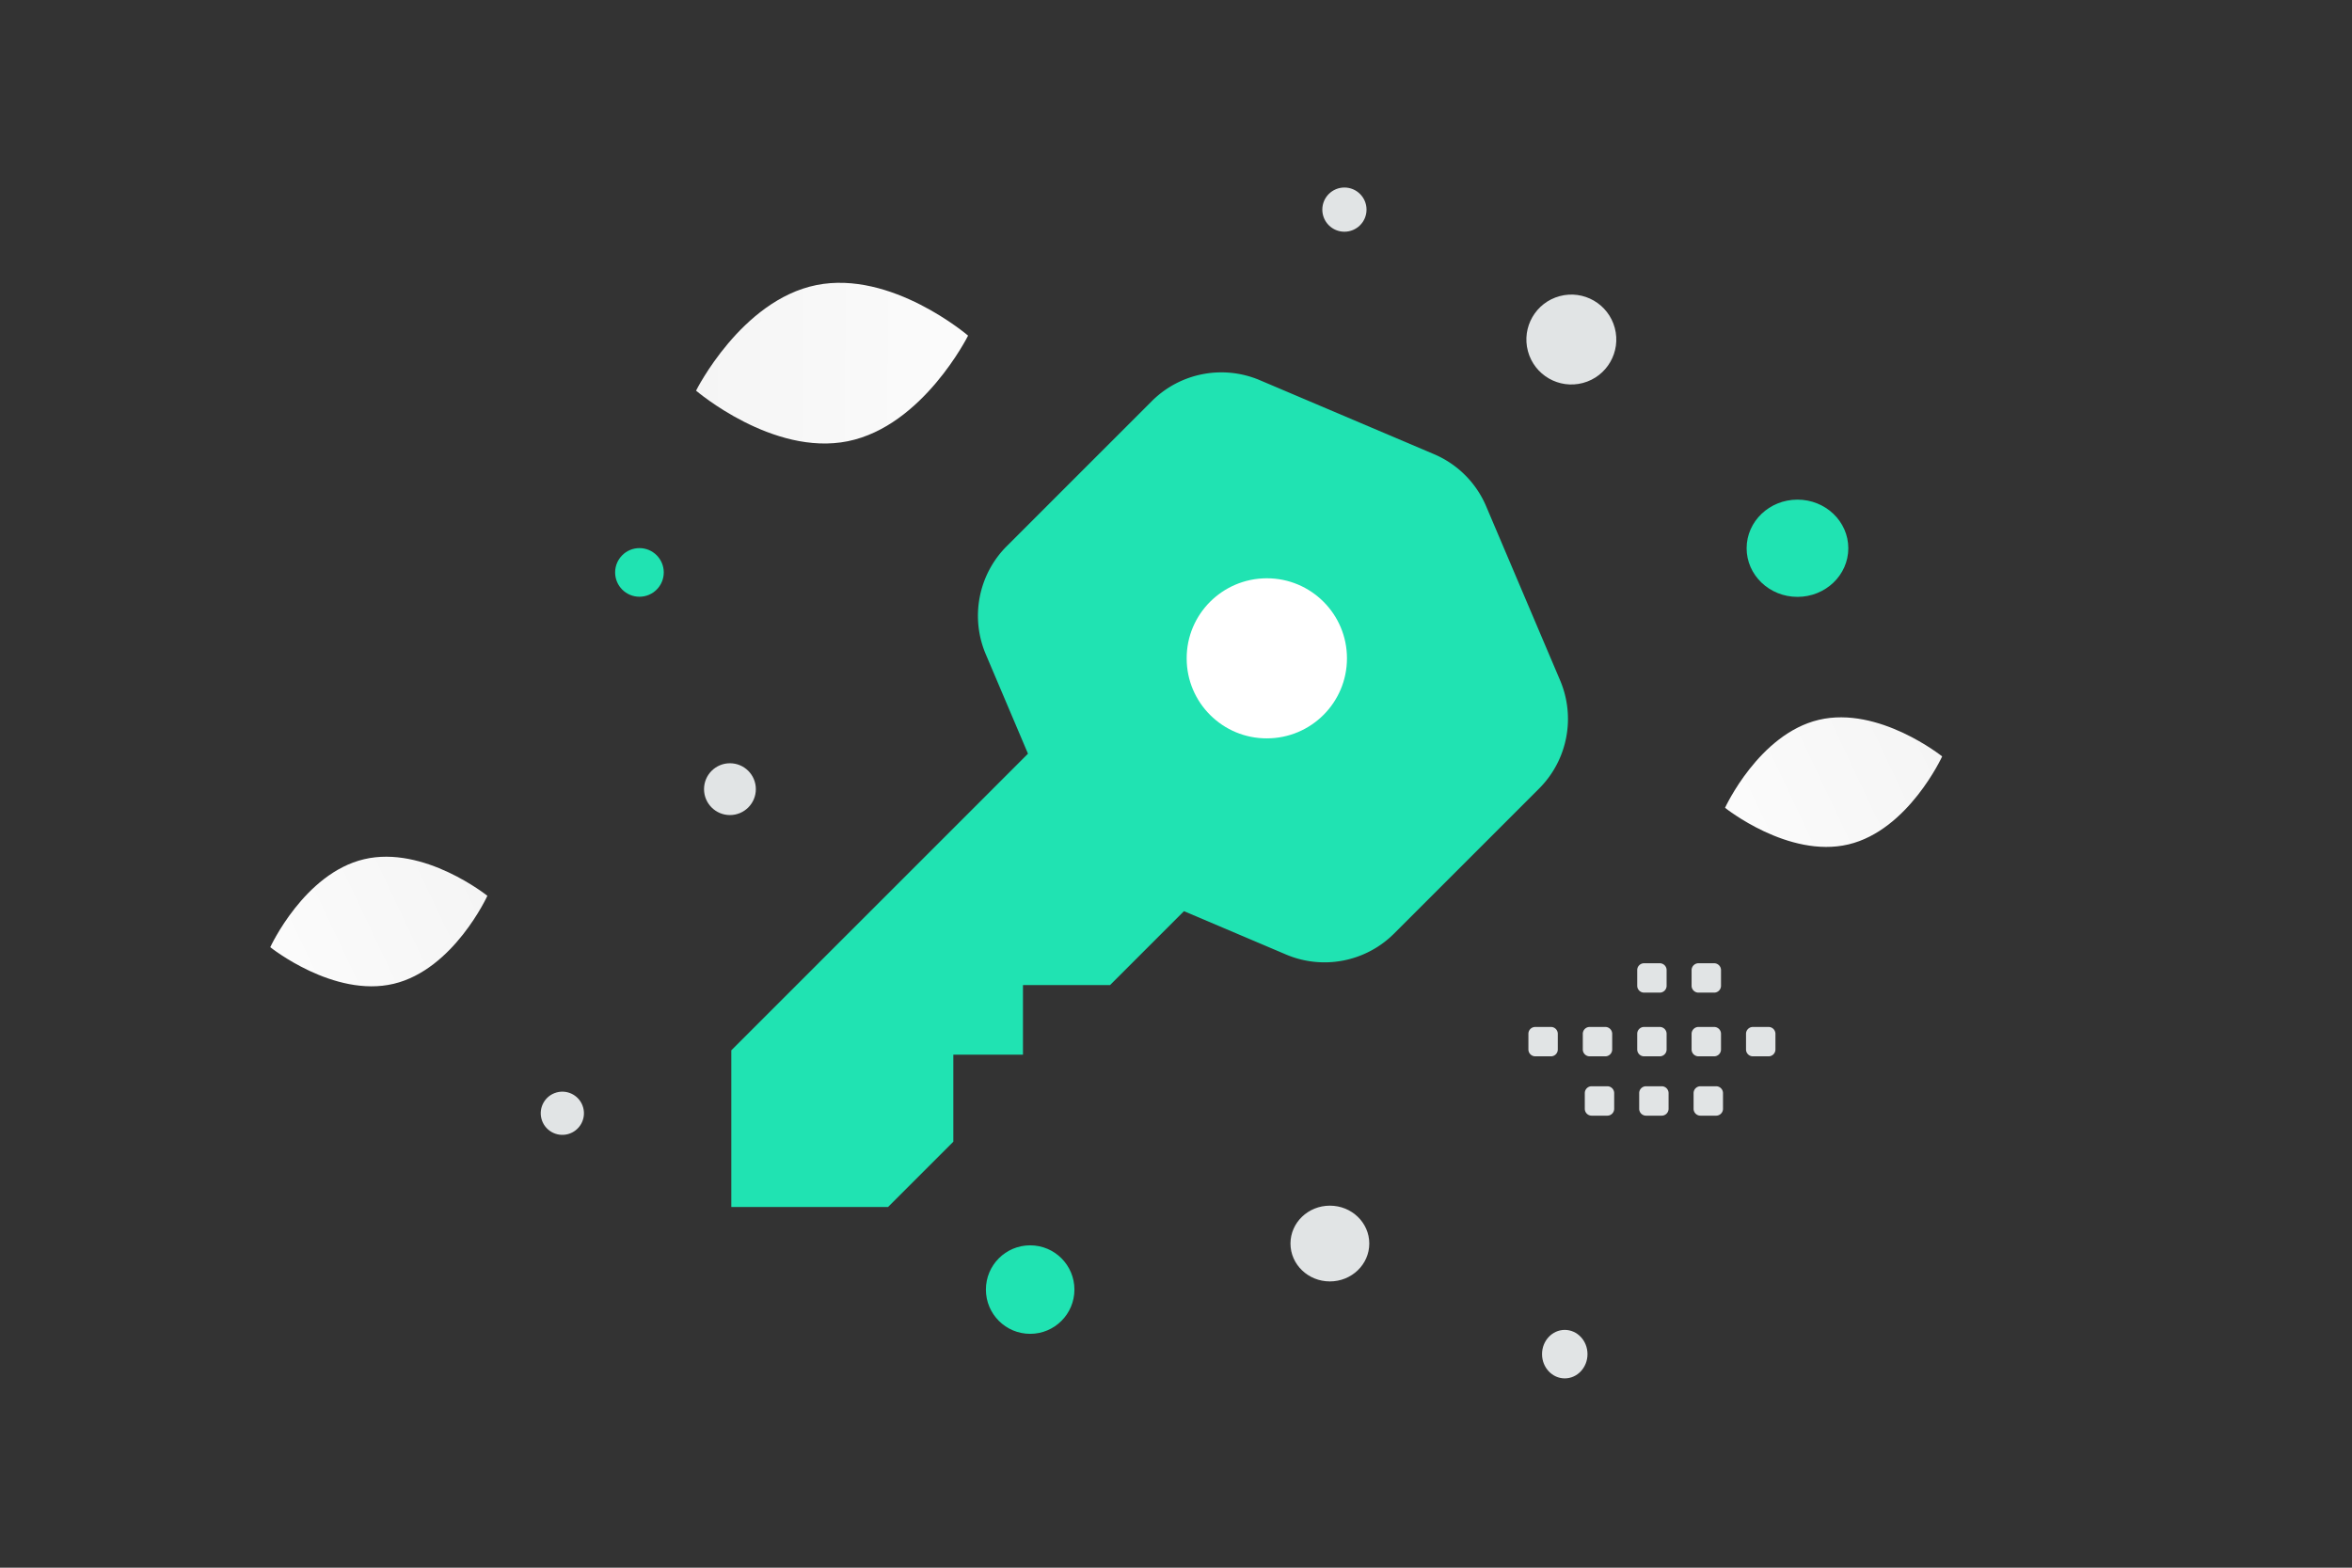 <svg width="900" height="600" viewBox="0 0 900 600" fill="none" xmlns="http://www.w3.org/2000/svg"><rect x="0" y="0" width="900" height="600" fill="#333333" stroke="none"/><path fill="transparent" d="M0 0h900v600H0z"/><path fill-rule="evenodd" clip-rule="evenodd" d="M391.443 403.666v-26.649h33.32l28.287-28.287 39.049 16.584c14.153 6.012 30.53 2.827 41.385-8.047l55.463-55.463c10.875-10.874 14.041-27.251 8.048-41.386l-28.307-66.639a37.665 37.665 0 0 0-19.958-19.957l-66.638-28.307a37.67 37.67 0 0 0-41.386 8.047l-55.463 55.464c-10.855 10.855-14.04 27.232-8.029 41.385l16.151 38.05-113.527 113.527v59.968h59.967l24.99-24.99v-33.319h26.648v.019z" fill="#20E3B2"/><path fill-rule="evenodd" clip-rule="evenodd" d="M484.648 221.327c-16.908.071-30.633 13.795-30.562 30.703 0 16.908 13.795 30.632 30.703 30.562 16.908 0 30.632-13.725 30.632-30.633s-13.724-30.632-30.632-30.632" fill="#fff"/><path fill-rule="evenodd" clip-rule="evenodd" d="M587.471 393.045h6.003a2.623 2.623 0 0 1 2.621 2.621v6.003a2.623 2.623 0 0 1-2.621 2.62h-6.003a2.63 2.63 0 0 1-2.62-2.62v-6.003c-.012-1.44 1.169-2.621 2.62-2.621zm20.813 0h6.003a2.63 2.63 0 0 1 2.621 2.621v6.003a2.623 2.623 0 0 1-2.621 2.62h-6.003a2.63 2.63 0 0 1-2.62-2.62v-6.003a2.63 2.63 0 0 1 2.62-2.621zm20.828 0h6.003a2.63 2.63 0 0 1 2.62 2.621v6.003c0 1.451-1.18 2.62-2.62 2.62h-6.003a2.63 2.63 0 0 1-2.62-2.62v-6.003c-.013-1.44 1.168-2.621 2.62-2.621zm20.813 0h6.003a2.63 2.63 0 0 1 2.621 2.621v6.003a2.623 2.623 0 0 1-2.621 2.62h-6.003a2.633 2.633 0 0 1-2.632-2.62v-6.003c.012-1.44 1.193-2.621 2.632-2.621zm20.815 0h6.004a2.633 2.633 0 0 1 2.632 2.621v6.003a2.625 2.625 0 0 1-2.632 2.62h-6.004a2.63 2.63 0 0 1-2.62-2.62v-6.003a2.63 2.63 0 0 1 2.62-2.621zm-61.692 22.697h6.003a2.63 2.63 0 0 1 2.62 2.62v6.016a2.63 2.63 0 0 1-2.62 2.62h-6.003a2.622 2.622 0 0 1-2.62-2.62v-6.003a2.616 2.616 0 0 1 2.62-2.633zm20.813 0h6.003a2.63 2.63 0 0 1 2.621 2.62v6.016a2.63 2.63 0 0 1-2.621 2.62h-6.003a2.63 2.63 0 0 1-2.62-2.62v-6.003a2.618 2.618 0 0 1 2.62-2.633zm20.815 0h6.003a2.633 2.633 0 0 1 2.633 2.62v6.016a2.633 2.633 0 0 1-2.633 2.62h-6.003a2.63 2.63 0 0 1-2.62-2.62v-6.003a2.633 2.633 0 0 1 2.62-2.633zm-21.564-47.078h6.003c1.44 0 2.62 1.18 2.62 2.62v6.003c0 1.452-1.18 2.62-2.62 2.62h-6.003a2.63 2.63 0 0 1-2.62-2.62v-6.003c-.013-1.44 1.168-2.62 2.62-2.62zm20.813 0h6.003a2.63 2.63 0 0 1 2.621 2.62v6.003a2.622 2.622 0 0 1-2.621 2.62h-6.003a2.633 2.633 0 0 1-2.632-2.62v-6.003a2.648 2.648 0 0 1 2.632-2.62z" fill="#E1E4E5"/><path d="M707.292 323.186c-22.937 5.434-47.197-14.018-47.197-14.018s12.946-28.252 35.891-33.669c22.937-5.434 47.189 14.002 47.189 14.002s-12.946 28.251-35.883 33.685z" fill="url(#a)"/><path d="M150.615 376.534c-22.937 5.434-47.197-14.018-47.197-14.018s12.946-28.252 35.891-33.669c22.937-5.434 47.189 14.002 47.189 14.002s-12.946 28.252-35.883 33.685z" fill="url(#b)"/><path d="M324.429 168.871c28.74-5.81 46.011-40.42 46.011-40.42s-29.341-25.17-58.081-19.337c-28.74 5.81-46.011 40.397-46.011 40.397s29.34 25.17 58.081 19.36z" fill="url(#c)"/><ellipse cx="687.807" cy="209.832" rx="19.455" ry="18.609" transform="rotate(180 687.807 209.832)" fill="#20E3B2"/><circle cx="394.194" cy="493.56" r="16.937" transform="rotate(180 394.194 493.56)" fill="#20E3B2"/><circle r="9.305" transform="matrix(-1 0 0 1 244.686 219.083)" fill="#20E3B2"/><ellipse rx="15.077" ry="14.497" transform="matrix(-1 0 0 1 508.883 475.94)" fill="#E1E4E5"/><circle r="9.914" transform="matrix(-1 0 0 1 279.314 302.034)" fill="#E1E4E5"/><ellipse rx="8.698" ry="9.278" transform="matrix(-1 0 0 1 598.763 518.27)" fill="#E1E4E5"/><circle r="8.459" transform="matrix(-1 0 0 1 514.447 80.228)" fill="#E1E4E5"/><circle r="8.266" transform="scale(1 -1) rotate(-75 -170.048 -353.254)" fill="#E1E4E5"/><circle r="17.203" transform="scale(1 -1) rotate(-75 215.963 -456.777)" fill="#E1E4E5"/><defs><linearGradient id="a" x1="620.917" y1="336.696" x2="821.707" y2="241.836" gradientUnits="userSpaceOnUse"><stop stop-color="#fff"/><stop offset="1" stop-color="#EEE"/></linearGradient><linearGradient id="b" x1="64.24" y1="390.045" x2="265.031" y2="295.184" gradientUnits="userSpaceOnUse"><stop stop-color="#fff"/><stop offset="1" stop-color="#EEE"/></linearGradient><linearGradient id="c" x1="429.036" y1="139.139" x2="152.808" y2="136.577" gradientUnits="userSpaceOnUse"><stop stop-color="#fff"/><stop offset="1" stop-color="#EEE"/></linearGradient></defs></svg>